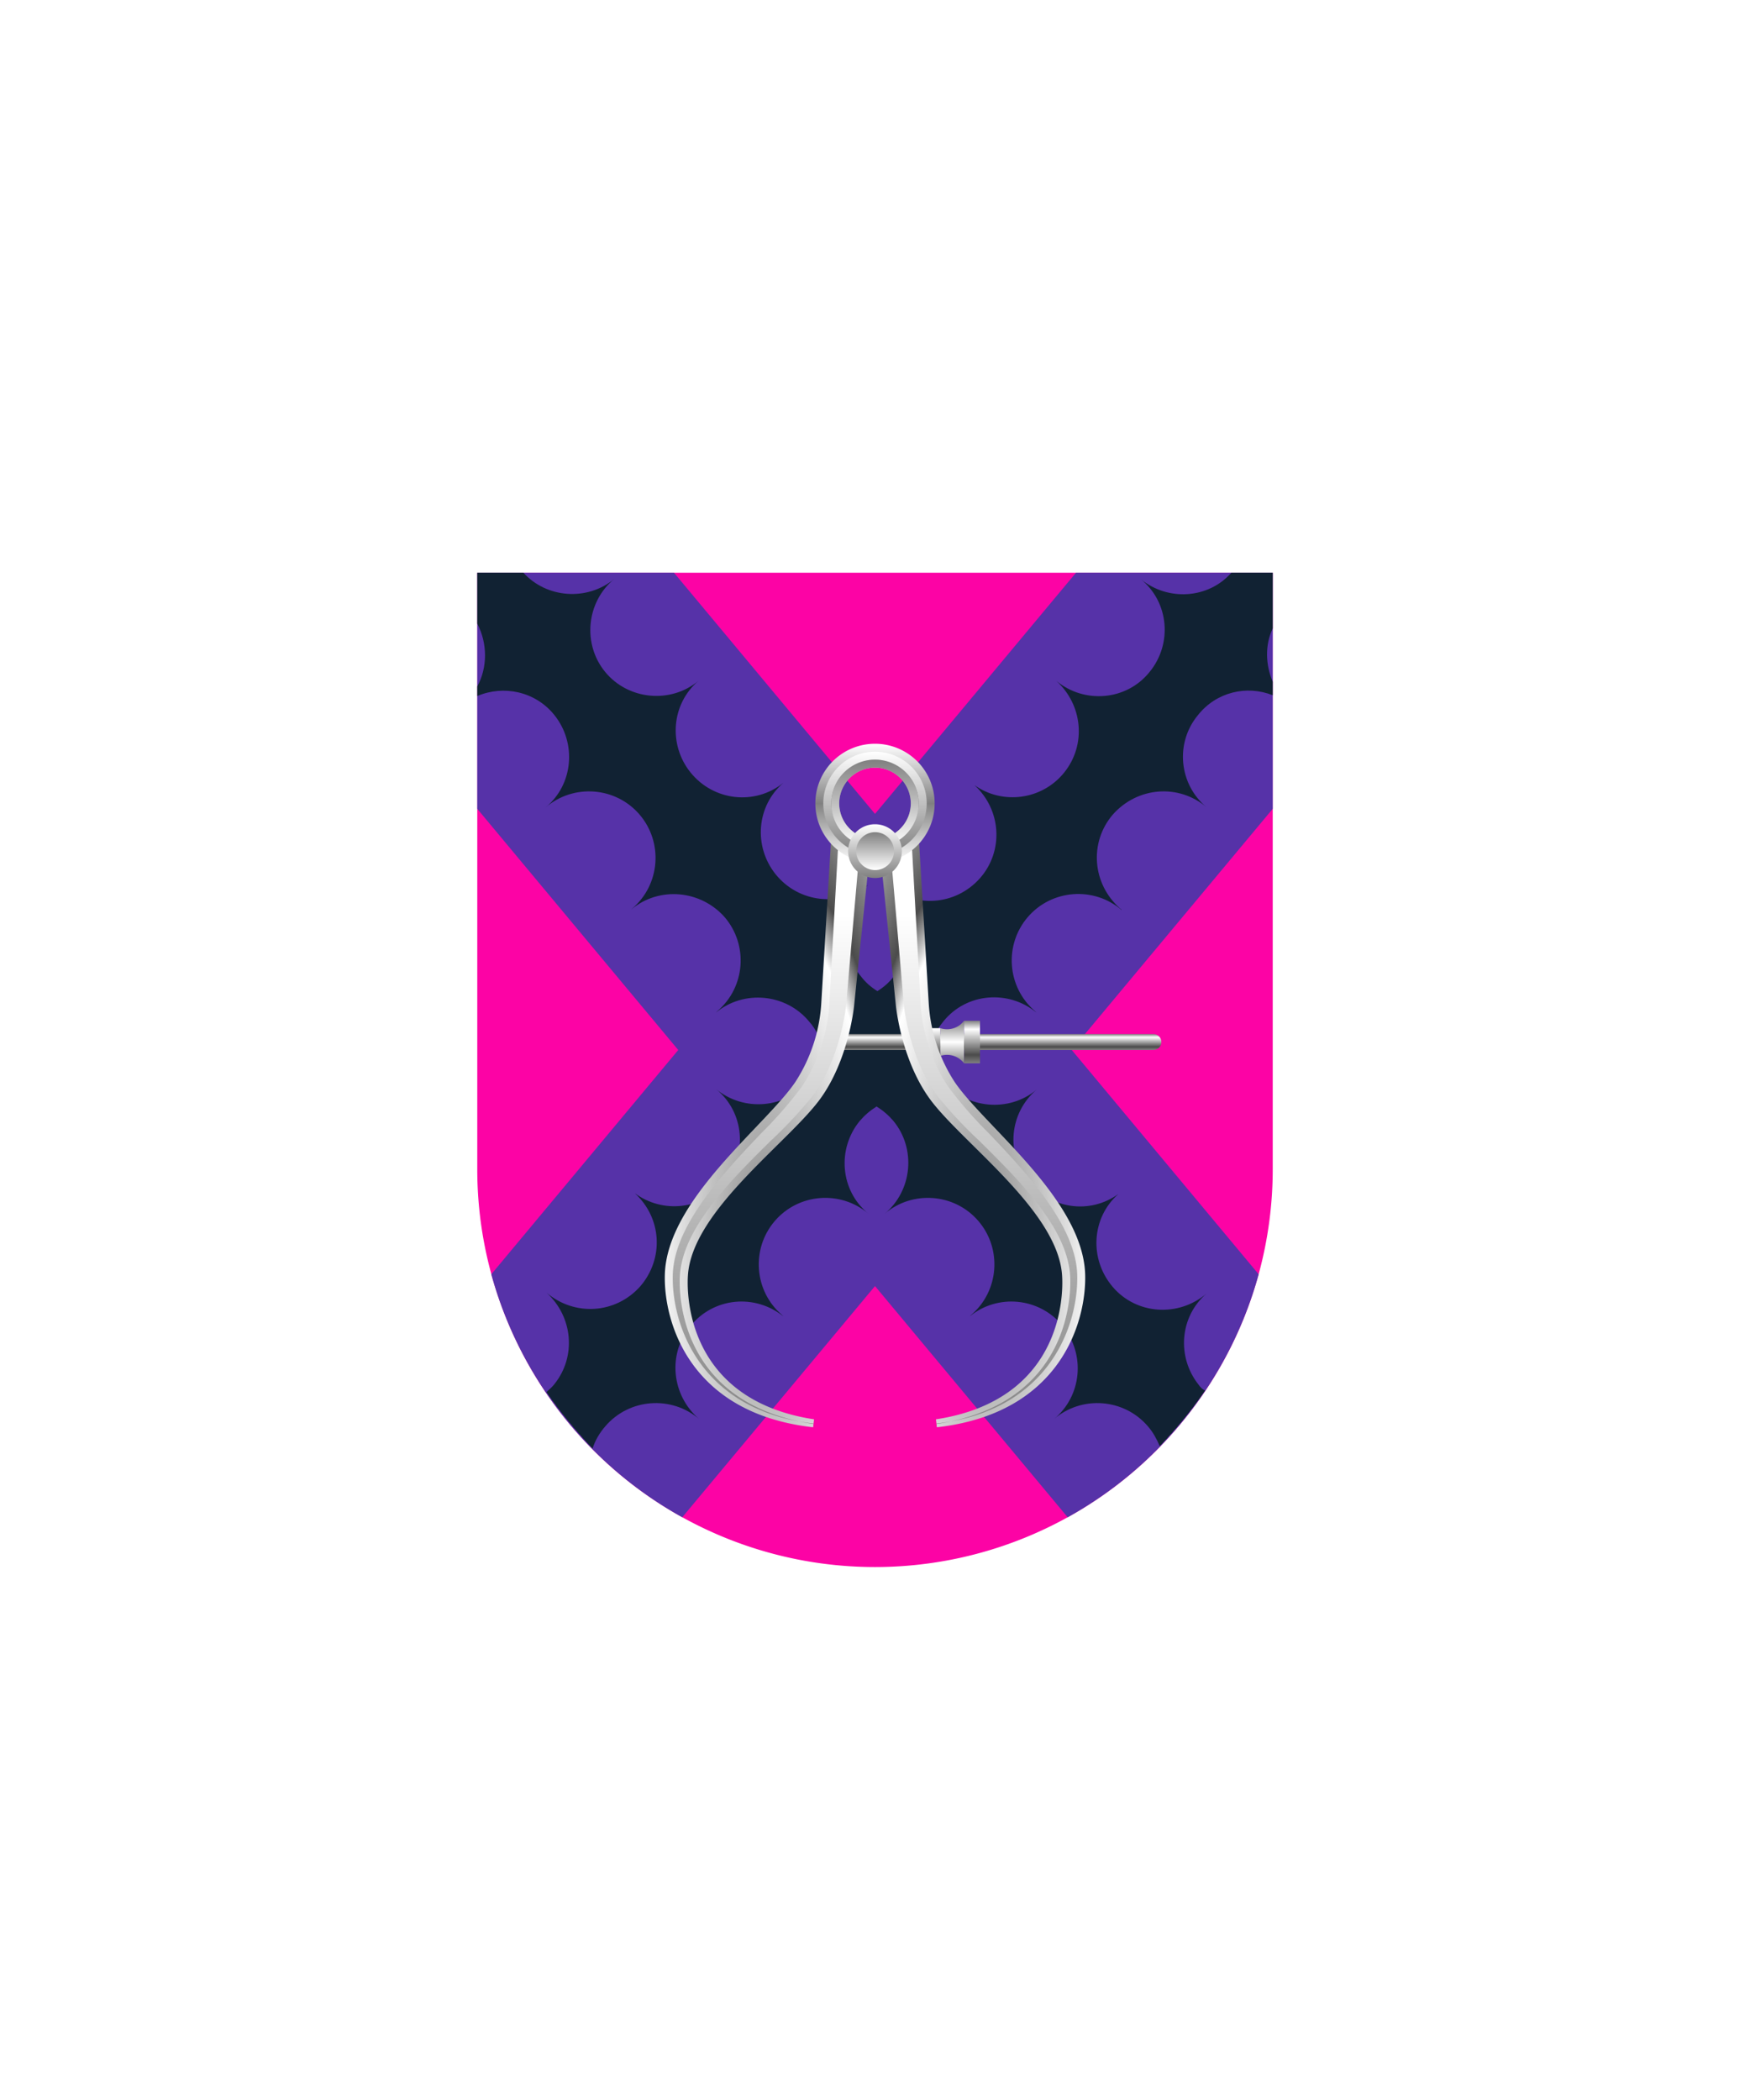 <svg xmlns="http://www.w3.org/2000/svg" xmlns:xlink="http://www.w3.org/1999/xlink" viewBox="0 0 220 264"><path d="M60 72v75a50 50 0 0 0 50 50 50 50 0 0 0 50-50V72Z" fill="#fc03a5"/><path d="M110 102.32 84.731 72H60v29.68L85.266 132l-23.5 28.193a50.1 50.1 0 0 0 24.007 30.55L110 161.677l24.222 29.065a50.095 50.095 0 0 0 24.006-30.549l-23.5-28.2L160 101.678V72h-24.733L110 102.32Z" fill="#5632a8"/><path d="M150.7 174.1c-2.8-3.5-2.4-8.6 1-11.5-3.5 3-8.8 2.7-11.8-.8s-2.7-8.7.7-11.7c-3.6 2.6-8.5 1.9-11.3-1.6-2.9-3.5-2.4-8.6 1-11.5-3.5 2.9-8.8 2.4-11.7-1.1-1-1.1-1.5-2.4-1.8-3.7.3-1.4.9-2.7 1.8-3.8 2.9-3.6 8.2-4 11.7-1.1l-.2-.2c-3.5-3-3.9-8.3-.9-11.8s8.3-3.9 11.8-.9c0-.1-.1-.1-.2-.2-3.5-3.1-3.9-8.3-.9-11.8 3.1-3.5 8.3-3.9 11.8-.9-3.5-2.9-4-8.1-1.1-11.6 2.3-2.9 6.1-3.8 9.4-2.5v-1.7c-.9-2.1-1-4.6 0-6.7v-7h-5.2c-2.9 3.3-8 3.6-11.4.8 3.6 2.9 4 8.2 1.1 11.7-2.9 3.6-8.2 4-11.7 1.1 3.3 3 3.8 8 1 11.5s-7.8 4.1-11.3 1.6c3.4 3.1 3.7 8.3.7 11.7-3.1 3.5-8.3 3.8-11.8.8 3.3 2.9 3.8 8 1 11.5-.6.8-1.3 1.4-2.1 1.9-.8-.5-1.5-1.1-2.1-1.9-2.9-3.5-2.4-8.6 1-11.5-3.6 2.9-8.8 2.3-11.7-1.3-2.8-3.5-2.4-8.6 1-11.5-3.6 2.9-8.8 2.3-11.7-1.3-2.8-3.5-2.4-8.6 1-11.5-3.5 2.9-8.8 2.4-11.7-1.1-2.9-3.5-2.4-8.8 1.1-11.7-3.4 2.8-8.5 2.4-11.4-.8H60v6.4c1.3 2.5 1.3 5.5 0 7.9v1.2c3.3-1.4 7.3-.6 9.7 2.4 2.8 3.5 2.4 8.7-1.1 11.6 3.5-3 8.8-2.6 11.8.9s2.6 8.8-.9 11.8c0 0 0 .1-.1.1 3.5-2.9 8.7-2.4 11.7 1 3 3.5 2.6 8.8-.9 11.8l-.2.2c3.5-2.9 8.8-2.4 11.7 1.1 1 1.1 1.5 2.4 1.8 3.7-.3 1.3-.9 2.6-1.8 3.7-2.9 3.6-8.2 4-11.7 1.1 3.6 2.9 4 8.2 1.1 11.7-2.8 3.5-7.8 4-11.3 1.4 3.4 3.1 3.7 8.2.7 11.7-3.1 3.5-8.3 3.8-11.8.8 3.3 3 3.8 8 1 11.5-.3.4-.7.7-1 1 1.7 2.5 3.7 4.9 5.8 7.1.3-1 .9-2 1.6-2.8 3-3.5 8.3-3.9 11.8-.9-3.5-3-4-8.2-1.1-11.7 2.9-3.6 8.1-4.1 11.7-1.2l-.2-.2c-3.5-3-3.9-8.3-.9-11.8s8.3-3.9 11.8-.9c-3.6-2.9-4-8.2-1.1-11.7.6-.7 1.3-1.3 2.1-1.8.8.5 1.5 1.1 2.1 1.8 2.9 3.5 2.4 8.8-1.1 11.7 3.5-3 8.8-2.6 11.8.9s2.6 8.8-.9 11.8l-.2.2c3.5-2.9 8.8-2.4 11.7 1.2 2.9 3.6 2.4 8.8-1.1 11.7 3.5-3 8.8-2.6 11.8.9.7.8 1.1 1.6 1.5 2.5 2.1-2.2 4-4.5 5.7-7-.3-.1-.6-.4-.8-.7Z" fill="#112233"/><defs><radialGradient cx=".5" cy=".7" id="h17-a" r="1"><stop offset="0" stop-color="gray"/><stop offset="0.55" stop-color="#fff"/><stop offset="0.64" stop-color="#4b4b4b"/><stop offset="1" stop-color="#fff"/></radialGradient><linearGradient gradientTransform="matrix(1, 0, 0, -1, 0, 16459.63)" gradientUnits="userSpaceOnUse" id="h17-b" x1="12.74" x2="12.74" y1="16381.48" y2="16448.38"><stop offset="0" stop-color="gray"/><stop offset="1" stop-color="#fff"/></linearGradient><filter id="h17-c" name="shadow"><feDropShadow dx="0" dy="2" stdDeviation="0"/></filter><linearGradient gradientTransform="matrix(1, 0, 0, -1, 0, 264)" gradientUnits="userSpaceOnUse" id="h17-d" x1="126" x2="126" y1="132" y2="134"><stop offset="0" stop-color="gray"/><stop offset="0.2" stop-color="#4b4b4b"/><stop offset="0.8" stop-color="#fff"/><stop offset="1" stop-color="gray"/></linearGradient><linearGradient gradientTransform="matrix(1, 0, 0, -1, 0, 264)" gradientUnits="userSpaceOnUse" id="h17-e" x1="119.68" x2="119.68" y1="135.68" y2="130.32"><stop offset="0" stop-color="gray"/><stop offset="0.5" stop-color="#fff"/><stop offset="1" stop-color="gray"/></linearGradient><linearGradient gradientTransform="matrix(1, 0, 0, 1, 0, 0)" id="h17-f" x1="119.93" x2="119.93" xlink:href="#h17-d" y1="133.68" y2="128.32"/><linearGradient gradientTransform="matrix(1, 0, 0, -1, 0, 264)" gradientUnits="userSpaceOnUse" id="h17-g" x1="110" x2="110" y1="170.5" y2="155.5"><stop offset="0" stop-color="#fff"/><stop offset="0.5" stop-color="gray"/><stop offset="1" stop-color="#fff"/></linearGradient><linearGradient gradientTransform="matrix(1, 0, 0, -1, 0, 264)" gradientUnits="userSpaceOnUse" id="h17-h" x1="110" x2="110" y1="169.5" y2="156.5"><stop offset="0" stop-color="#fff"/><stop offset="1" stop-color="gray"/></linearGradient><linearGradient gradientTransform="matrix(1, 0, 0, -1, 0, 264)" id="h17-i" x1="110" x2="110" xlink:href="#h17-b" y1="168.5" y2="157.5"/><linearGradient id="h17-j" x1="110" x2="110" xlink:href="#h17-h" y1="160.38" y2="153.63"/><linearGradient gradientTransform="matrix(1, 0, 0, -1, 0, 264)" id="h17-k" x1="110" x2="110" xlink:href="#h17-b" y1="159.38" y2="154.63"/><symbol id="h17-l" viewBox="0 0 25.8 75.63"><path d="M25.8,3.12l-2,19.4c-.05.55-.79,7-4.27,11.78-4,5.49-16.14,14.08-16.63,22.22C2.72,59.23,3,72.17,18.76,74.58l-.12,1C3.07,73.83-.16,62.29,0,56.39c.26-9.47,12.7-18.72,16.42-24.24a20.45,20.45,0,0,0,3.25-9.95L21,0Z" fill="url(#h17-a)"/><path d="M18.69,75.11C4.37,73.46.83,62.58,1,56.41S7.25,43.73,12.13,38.6a52.3,52.3,0,0,0,5.13-5.89,21.31,21.31,0,0,0,3.42-10.46L21.87,1l2.62,1.87-1.7,19.61c0,.06-.62,6.49-4.08,11.28a54.78,54.78,0,0,1-5.38,5.79c-5.2,5.14-11.08,11-11.44,17-.1,1.62-.46,16,16.78,18.62Z" fill="url(#h17-b)"/></symbol></defs><g filter="url(#h17-c)"><path d="M145,132H106v-2h39a1,1,0,0,1,0,2Z" fill="url(#h17-d)"/><path d="M118.2,129.25v3.5a2.68,2.68,0,0,1,3,.93v-5.36A2.67,2.67,0,0,1,118.2,129.25Z" fill="url(#h17-e)"/><path d="M118.2,129.25v3.5l-1.48-3.5Zm3,4.43h2v-5.36h-2Z" fill="url(#h17-f)"/><use height="75.63" transform="translate(83.58 103.85)" width="25.8" xlink:href="#h17-l"/><use height="75.63" transform="matrix(-1, 0, 0, 1, 136.42, 103.85)" width="25.8" xlink:href="#h17-l"/><path d="M110,107a6,6,0,1,0-6-6A6,6,0,0,0,110,107Z" fill="none" stroke="url(#h17-g)" stroke-width="3"/><path d="M110,107a6,6,0,1,0-6-6A6,6,0,0,0,110,107Z" fill="none" stroke="url(#h17-h)"/><path d="M110,106a5,5,0,1,0-5-5A5,5,0,0,0,110,106Z" fill="none" stroke="url(#h17-i)"/><path d="M110,110.38a3.38,3.38,0,1,0-3.38-3.38A3.39,3.39,0,0,0,110,110.38Z" fill="url(#h17-j)"/><path d="M110,109.38a2.38,2.38,0,1,0-2.37-2.38A2.39,2.39,0,0,0,110,109.38Z" fill="url(#h17-k)"/></g></svg>
